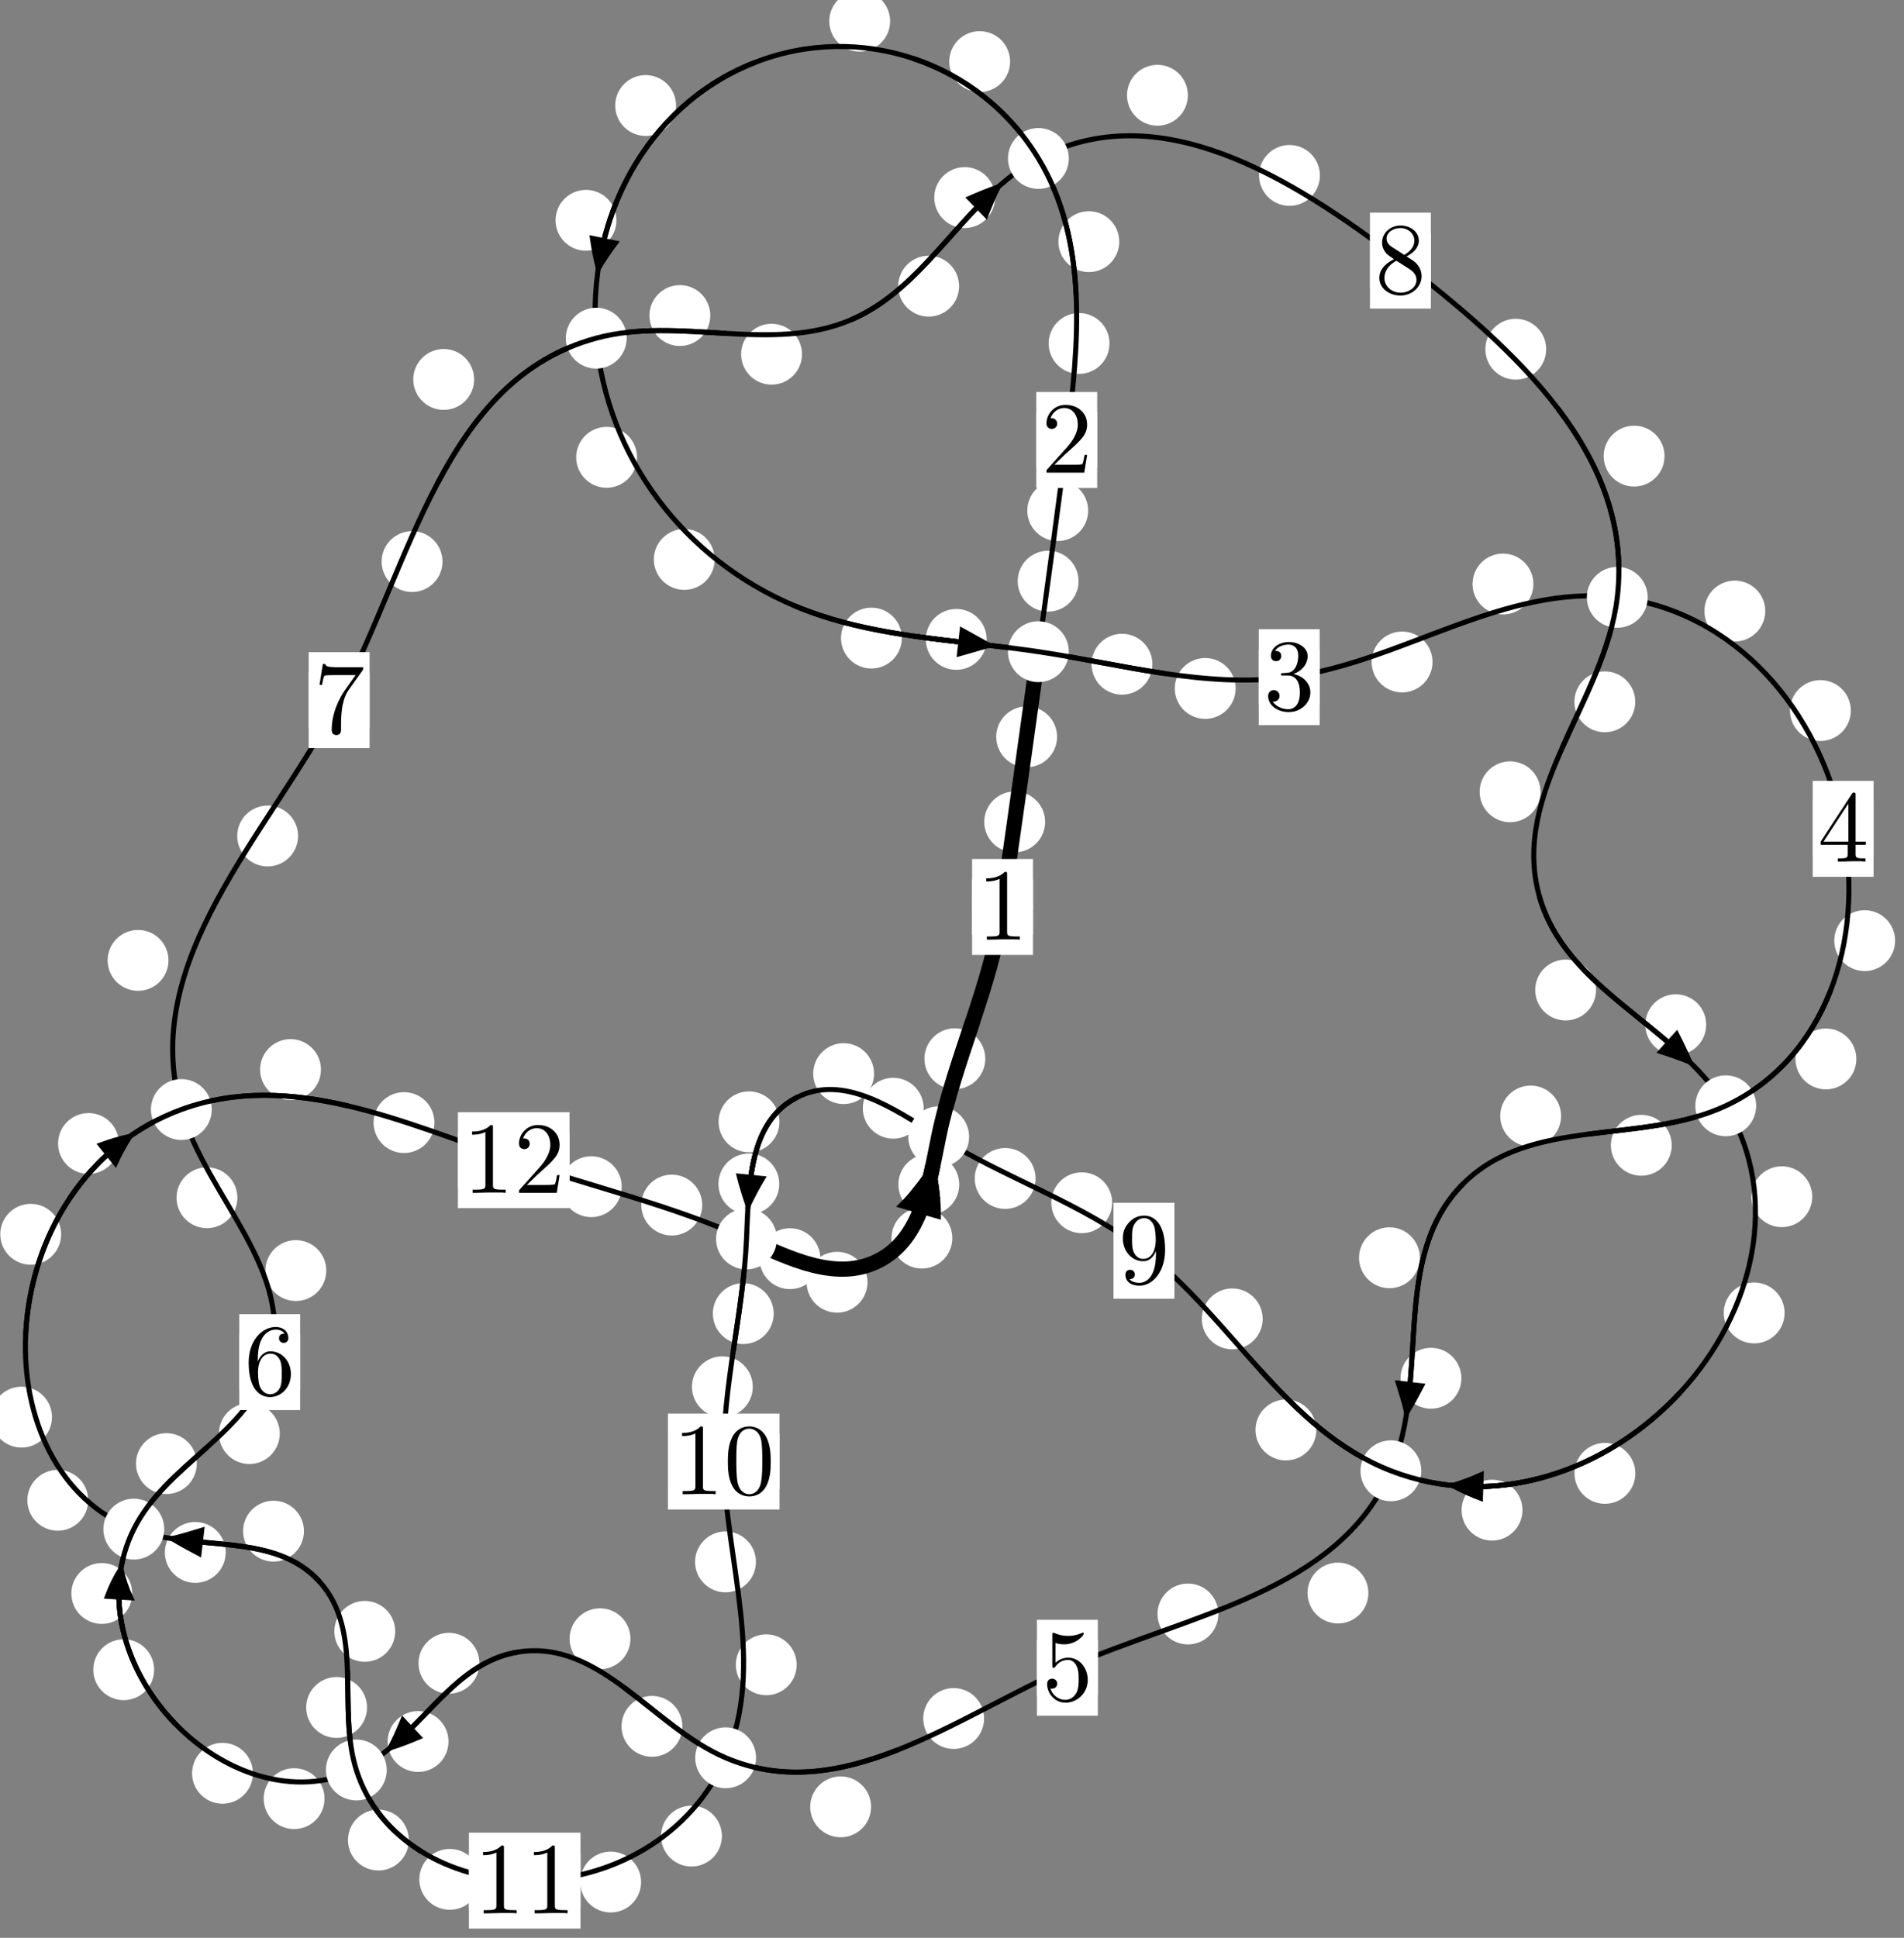 <?xml version="1.0"?>
<!-- Created by MetaPost 1.999 on 2021.07.06:0017 -->
<svg version="1.1" xmlns="http://www.w3.org/2000/svg" xmlns:xlink="http://www.w3.org/1999/xlink" width="187.028" height="190.303" viewBox="0 0 187.028 190.303">
<rect x="0" y="0" width="187.028" height="190.303" fill="#808080" stroke="none"/>
<!-- Original BoundingBox: -102.872528 -125.394089 84.155228 64.909180 -->
  <defs>
    <g transform="scale(0.01,0.01)" id="GLYPHcmr10_48">
      <path style="fill-rule: evenodd;" d="M460 -320C460 -400,455 -480,420 -554C374 -650,292 -666,250 -666C190 -666,117 -640,76 -547C44 -478,39 -400,39 -320C39 -245,43 -155,84 -79C127 2,200 22,249 22C303 22,379 1,423 -94C455 -163,460 -241,460 -320M249 -0C210 -0,151 -25,133 -121C122 -181,122 -273,122 -332C122 -396,122 -462,130 -516C149 -635,224 -644,249 -644C282 -644,348 -626,367 -527C377 -471,377 -395,377 -332C377 -257,377 -189,366 -125C351 -30,294 -0,249 -0"></path>
    </g>
    <g transform="scale(0.01,0.01)" id="GLYPHcmr10_49">
      <path style="fill-rule: evenodd;" d="M294 -640C294 -664,294 -666,271 -666C209 -602,121 -602,89 -602L89 -571C109 -571,168 -571,220 -597L220 -79C220 -43,217 -31,127 -31L95 -31L95 -0L257 -0L130 -3L217 -3L257 -3L297 -3L384 -3L419 -0L419 -31L387 -31C297 -31,294 -42,294 -79"></path>
    </g>
    <g transform="scale(0.01,0.01)" id="GLYPHcmr10_50">
      <path style="fill-rule: evenodd;" d="M127 -77L233 -180C389 -318,449 -372,449 -472C449 -586,359 -666,237 -666C124 -666,50 -574,50 -485C50 -429,100 -429,103 -429C120 -429,155 -441,155 -482C155 -508,137 -534,102 -534C94 -534,92 -534,89 -533C112 -598,166 -635,224 -635C315 -635,358 -554,358 -472C358 -392,308 -313,253 -251L61 -37C50 -26,50 -24,50 -0L421 -0L449 -174L424 -174C419 -144,412 -100,402 -85C395 -77,329 -77,307 -77"></path>
    </g>
    <g transform="scale(0.01,0.01)" id="GLYPHcmr10_51">
      <path style="fill-rule: evenodd;" d="M290 -352C372 -379,430 -449,430 -528C430 -610,342 -666,246 -666C145 -666,69 -606,69 -530C69 -497,91 -478,120 -478C151 -478,171 -500,171 -529C171 -579,124 -579,109 -579C140 -628,206 -641,242 -641C283 -641,338 -619,338 -529C338 -517,336 -459,310 -415C280 -367,246 -364,221 -363C213 -362,189 -360,182 -360C174 -359,167 -358,167 -348C167 -337,174 -337,191 -337L235 -337C317 -337,354 -269,354 -171C354 -35,285 -6,241 -6C198 -6,123 -23,88 -82C123 -77,154 -99,154 -137C154 -173,127 -193,98 -193C74 -193,42 -179,42 -135C42 -44,135 22,244 22C366 22,457 -69,457 -171C457 -253,394 -331,290 -352"></path>
    </g>
    <g transform="scale(0.01,0.01)" id="GLYPHcmr10_52">
      <path style="fill-rule: evenodd;" d="M294 -165L294 -78C294 -42,292 -31,218 -31L197 -31L197 -0L332 -0L238 -3L290 -3L332 -3L374 -3L427 -3L468 -0L468 -31L447 -31C373 -31,371 -42,371 -78L371 -165L471 -165L471 -196L371 -196L371 -651C371 -671,371 -677,355 -677C346 -677,343 -677,335 -665L28 -196L28 -165M300 -196L56 -196L300 -569"></path>
    </g>
    <g transform="scale(0.01,0.01)" id="GLYPHcmr10_53">
      <path style="fill-rule: evenodd;" d="M449 -201C449 -320,367 -420,259 -420C211 -420,168 -404,132 -369L132 -564C152 -558,185 -551,217 -551C340 -551,410 -642,410 -655C410 -661,407 -666,400 -666C399 -666,397 -666,392 -663C372 -654,323 -634,256 -634C216 -634,170 -641,123 -662C115 -665,113 -665,111 -665C101 -665,101 -657,101 -641L101 -345C101 -327,101 -319,115 -319C122 -319,124 -322,128 -328C139 -344,176 -398,257 -398C309 -398,334 -352,342 -334C358 -297,360 -258,360 -208C360 -173,360 -113,336 -71C312 -32,275 -6,229 -6C156 -6,99 -59,82 -118C85 -117,88 -116,99 -116C132 -116,149 -141,149 -165C149 -189,132 -214,99 -214C85 -214,50 -207,50 -161C50 -75,119 22,231 22C347 22,449 -74,449 -201"></path>
    </g>
    <g transform="scale(0.01,0.01)" id="GLYPHcmr10_54">
      <path style="fill-rule: evenodd;" d="M132 -328L132 -352C132 -605,256 -641,307 -641C331 -641,373 -635,395 -601C380 -601,340 -601,340 -556C340 -525,364 -510,386 -510C402 -510,432 -519,432 -558C432 -618,388 -666,305 -666C177 -666,42 -537,42 -316C42 -49,158 22,251 22C362 22,457 -72,457 -204C457 -331,368 -427,257 -427C189 -427,152 -376,132 -328M251 -6C188 -6,158 -66,152 -81C134 -128,134 -208,134 -226C134 -304,166 -404,256 -404C272 -404,318 -404,349 -342C367 -305,367 -254,367 -205C367 -157,367 -107,350 -71C320 -11,274 -6,251 -6"></path>
    </g>
    <g transform="scale(0.01,0.01)" id="GLYPHcmr10_55">
      <path style="fill-rule: evenodd;" d="M476 -609C485 -621,485 -623,485 -644L242 -644C120 -644,118 -657,114 -676L89 -676L56 -470L81 -470C84 -486,93 -549,106 -561C113 -567,191 -567,204 -567L411 -567C400 -551,321 -442,299 -409C209 -274,176 -135,176 -33C176 -23,176 22,222 22C268 22,268 -23,268 -33L268 -84C268 -139,271 -194,279 -248C283 -271,297 -357,341 -419"></path>
    </g>
    <g transform="scale(0.01,0.01)" id="GLYPHcmr10_56">
      <path style="fill-rule: evenodd;" d="M163 -457C117 -487,113 -521,113 -538C113 -599,178 -641,249 -641C322 -641,386 -589,386 -517C386 -460,347 -412,287 -377M309 -362C381 -399,430 -451,430 -517C430 -609,341 -666,250 -666C150 -666,69 -592,69 -499C69 -481,71 -436,113 -389C124 -377,161 -352,186 -335C128 -306,42 -250,42 -151C42 -45,144 22,249 22C362 22,457 -61,457 -168C457 -204,446 -249,408 -291C389 -312,373 -322,309 -362M209 -320L332 -242C360 -223,407 -193,407 -132C407 -58,332 -6,250 -6C164 -6,92 -68,92 -151C92 -209,124 -273,209 -320"></path>
    </g>
    <g transform="scale(0.01,0.01)" id="GLYPHcmr10_57">
      <path style="fill-rule: evenodd;" d="M367 -318L367 -286C367 -52,263 -6,205 -6C188 -6,134 -8,107 -42C151 -42,159 -71,159 -88C159 -119,135 -134,113 -134C97 -134,67 -125,67 -86C67 -19,121 22,206 22C335 22,457 -114,457 -329C457 -598,342 -666,253 -666C198 -666,149 -648,106 -603C65 -558,42 -516,42 -441C42 -316,130 -218,242 -218C303 -218,344 -260,367 -318M243 -241C227 -241,181 -241,150 -304C132 -341,132 -391,132 -440C132 -494,132 -541,153 -578C180 -628,218 -641,253 -641C299 -641,332 -607,349 -562C361 -530,365 -467,365 -421C365 -338,331 -241,243 -241"></path>
    </g>
  </defs>
  <path d="M102.661 80.714C102.661 79.921,102.346 79.161,101.785 78.601C101.225 78.04,100.464 77.725,99.672 77.725C98.879 77.725,98.119 78.04,97.558 78.601C96.998 79.161,96.683 79.921,96.683 80.714C96.683 81.507,96.998 82.267,97.558 82.827C98.119 83.388,98.879 83.703,99.672 83.703C100.464 83.703,101.225 83.388,101.785 82.827C102.346 82.267,102.661 81.507,102.661 80.714Z" style="fill: rgb(100%,100%,100%);stroke: none;"></path>
  <path d="M101.466 89.067C101.466 88.274,101.151 87.514,100.59 86.953C100.03 86.393,99.27 86.078,98.477 86.078C97.684 86.078,96.924 86.393,96.364 86.953C95.803 87.514,95.488 88.274,95.488 89.067C95.488 89.859,95.803 90.619,96.364 91.18C96.924 91.74,97.684 92.055,98.477 92.055C99.27 92.055,100.03 91.74,100.59 91.18C101.151 90.619,101.466 89.859,101.466 89.067Z" style="fill: rgb(100%,100%,100%);stroke: none;"></path>
  <path d="M105.945 57.073C105.945 56.28,105.63 55.52,105.07 54.959C104.509 54.399,103.749 54.084,102.956 54.084C102.164 54.084,101.403 54.399,100.843 54.959C100.282 55.52,99.968 56.28,99.968 57.073C99.968 57.865,100.282 58.626,100.843 59.186C101.403 59.747,102.164 60.062,102.956 60.062C103.749 60.062,104.509 59.747,105.07 59.186C105.63 58.626,105.945 57.865,105.945 57.073Z" style="fill: rgb(100%,100%,100%);stroke: none;"></path>
  <path d="M103.835 72.358C103.835 71.566,103.52 70.806,102.959 70.245C102.399 69.685,101.639 69.37,100.846 69.37C100.053 69.37,99.293 69.685,98.733 70.245C98.172 70.806,97.857 71.566,97.857 72.358C97.857 73.151,98.172 73.911,98.733 74.472C99.293 75.032,100.053 75.347,100.846 75.347C101.639 75.347,102.399 75.032,102.959 74.472C103.52 73.911,103.835 73.151,103.835 72.358Z" style="fill: rgb(100%,100%,100%);stroke: none;"></path>
  <path d="M108.986 33.73C108.986 32.937,108.671 32.177,108.11 31.617C107.55 31.056,106.79 30.741,105.997 30.741C105.204 30.741,104.444 31.056,103.884 31.617C103.323 32.177,103.008 32.937,103.008 33.73C103.008 34.523,103.323 35.283,103.884 35.843C104.444 36.404,105.204 36.719,105.997 36.719C106.79 36.719,107.55 36.404,108.11 35.843C108.671 35.283,108.986 34.523,108.986 33.73Z" style="fill: rgb(100%,100%,100%);stroke: none;"></path>
  <path d="M106.887 50.144C106.887 49.351,106.572 48.591,106.012 48.03C105.451 47.47,104.691 47.155,103.898 47.155C103.106 47.155,102.346 47.47,101.785 48.03C101.225 48.591,100.91 49.351,100.91 50.144C100.91 50.936,101.225 51.696,101.785 52.257C102.346 52.817,103.106 53.132,103.898 53.132C104.691 53.132,105.451 52.817,106.012 52.257C106.572 51.696,106.887 50.936,106.887 50.144Z" style="fill: rgb(100%,100%,100%);stroke: none;"></path>
  <path d="M99.221 6.048C99.221 5.256,98.906 4.495,98.346 3.935C97.785 3.374,97.025 3.06,96.233 3.06C95.44 3.06,94.68 3.374,94.119 3.935C93.559 4.495,93.244 5.256,93.244 6.048C93.244 6.841,93.559 7.601,94.119 8.162C94.68 8.722,95.44 9.037,96.233 9.037C97.025 9.037,97.785 8.722,98.346 8.162C98.906 7.601,99.221 6.841,99.221 6.048Z" style="fill: rgb(100%,100%,100%);stroke: none;"></path>
  <path d="M109.944 23.734C109.944 22.941,109.629 22.181,109.068 21.621C108.508 21.06,107.748 20.745,106.955 20.745C106.162 20.745,105.402 21.06,104.842 21.621C104.281 22.181,103.966 22.941,103.966 23.734C103.966 24.527,104.281 25.287,104.842 25.847C105.402 26.408,106.162 26.723,106.955 26.723C107.748 26.723,108.508 26.408,109.068 25.847C109.629 25.287,109.944 24.527,109.944 23.734Z" style="fill: rgb(100%,100%,100%);stroke: none;"></path>
  <path d="M66.408 10.362C66.408 9.569,66.093 8.809,65.533 8.248C64.972 7.688,64.212 7.373,63.419 7.373C62.627 7.373,61.867 7.688,61.306 8.248C60.746 8.809,60.431 9.569,60.431 10.362C60.431 11.154,60.746 11.915,61.306 12.475C61.867 13.035,62.627 13.35,63.419 13.35C64.212 13.35,64.972 13.035,65.533 12.475C66.093 11.915,66.408 11.154,66.408 10.362Z" style="fill: rgb(100%,100%,100%);stroke: none;"></path>
  <path d="M87.436 2.08C87.436 1.287,87.122 0.527,86.561 -0.034C86.001 -0.594,85.24 -0.909,84.448 -0.909C83.655 -0.909,82.895 -0.594,82.334 -0.034C81.774 0.527,81.459 1.287,81.459 2.08C81.459 2.872,81.774 3.632,82.334 4.193C82.895 4.753,83.655 5.068,84.448 5.068C85.24 5.068,86.001 4.753,86.561 4.193C87.122 3.632,87.436 2.872,87.436 2.08Z" style="fill: rgb(100%,100%,100%);stroke: none;"></path>
  <path d="M62.575 44.91C62.575 44.117,62.26 43.357,61.7 42.797C61.139 42.236,60.379 41.921,59.587 41.921C58.794 41.921,58.034 42.236,57.473 42.797C56.913 43.357,56.598 44.117,56.598 44.91C56.598 45.703,56.913 46.463,57.473 47.023C58.034 47.584,58.794 47.899,59.587 47.899C60.379 47.899,61.139 47.584,61.7 47.023C62.26 46.463,62.575 45.703,62.575 44.91Z" style="fill: rgb(100%,100%,100%);stroke: none;"></path>
  <path d="M60.551 21.635C60.551 20.843,60.236 20.082,59.675 19.522C59.115 18.962,58.355 18.647,57.562 18.647C56.769 18.647,56.009 18.962,55.449 19.522C54.888 20.082,54.573 20.843,54.573 21.635C54.573 22.428,54.888 23.188,55.449 23.749C56.009 24.309,56.769 24.624,57.562 24.624C58.355 24.624,59.115 24.309,59.675 23.749C60.236 23.188,60.551 22.428,60.551 21.635Z" style="fill: rgb(100%,100%,100%);stroke: none;"></path>
  <path d="M88.589 62.662C88.589 61.869,88.274 61.109,87.713 60.549C87.153 59.988,86.393 59.673,85.6 59.673C84.807 59.673,84.047 59.988,83.487 60.549C82.926 61.109,82.611 61.869,82.611 62.662C82.611 63.455,82.926 64.215,83.487 64.775C84.047 65.336,84.807 65.651,85.6 65.651C86.393 65.651,87.153 65.336,87.713 64.775C88.274 64.215,88.589 63.455,88.589 62.662Z" style="fill: rgb(100%,100%,100%);stroke: none;"></path>
  <path d="M70.204 54.939C70.204 54.147,69.889 53.387,69.329 52.826C68.768 52.266,68.008 51.951,67.216 51.951C66.423 51.951,65.663 52.266,65.102 52.826C64.542 53.387,64.227 54.147,64.227 54.939C64.227 55.732,64.542 56.492,65.102 57.053C65.663 57.613,66.423 57.928,67.216 57.928C68.008 57.928,68.768 57.613,69.329 57.053C69.889 56.492,70.204 55.732,70.204 54.939Z" style="fill: rgb(100%,100%,100%);stroke: none;"></path>
  <path d="M113.199 65.23C113.199 64.437,112.884 63.677,112.324 63.117C111.763 62.556,111.003 62.241,110.211 62.241C109.418 62.241,108.658 62.556,108.097 63.117C107.537 63.677,107.222 64.437,107.222 65.23C107.222 66.023,107.537 66.783,108.097 67.343C108.658 67.904,109.418 68.219,110.211 68.219C111.003 68.219,111.763 67.904,112.324 67.343C112.884 66.783,113.199 66.023,113.199 65.23Z" style="fill: rgb(100%,100%,100%);stroke: none;"></path>
  <path d="M96.922 62.792C96.922 61.999,96.607 61.239,96.047 60.678C95.486 60.118,94.726 59.803,93.934 59.803C93.141 59.803,92.381 60.118,91.82 60.678C91.26 61.239,90.945 61.999,90.945 62.792C90.945 63.584,91.26 64.344,91.82 64.905C92.381 65.465,93.141 65.78,93.934 65.78C94.726 65.78,95.486 65.465,96.047 64.905C96.607 64.344,96.922 63.584,96.922 62.792Z" style="fill: rgb(100%,100%,100%);stroke: none;"></path>
  <path d="M140.714 65.01C140.714 64.217,140.399 63.457,139.838 62.896C139.278 62.336,138.518 62.021,137.725 62.021C136.932 62.021,136.172 62.336,135.612 62.896C135.051 63.457,134.736 64.217,134.736 65.01C134.736 65.802,135.051 66.562,135.612 67.123C136.172 67.683,136.932 67.998,137.725 67.998C138.518 67.998,139.278 67.683,139.838 67.123C140.399 66.562,140.714 65.802,140.714 65.01Z" style="fill: rgb(100%,100%,100%);stroke: none;"></path>
  <path d="M121.375 67.608C121.375 66.815,121.06 66.055,120.499 65.494C119.939 64.934,119.179 64.619,118.386 64.619C117.593 64.619,116.833 64.934,116.273 65.494C115.712 66.055,115.397 66.815,115.397 67.608C115.397 68.4,115.712 69.161,116.273 69.721C116.833 70.282,117.593 70.597,118.386 70.597C119.179 70.597,119.939 70.282,120.499 69.721C121.06 69.161,121.375 68.4,121.375 67.608Z" style="fill: rgb(100%,100%,100%);stroke: none;"></path>
  <path d="M173.401 60.007C173.401 59.214,173.086 58.454,172.525 57.894C171.965 57.333,171.205 57.018,170.412 57.018C169.619 57.018,168.859 57.333,168.299 57.894C167.738 58.454,167.423 59.214,167.423 60.007C167.423 60.8,167.738 61.56,168.299 62.12C168.859 62.681,169.619 62.996,170.412 62.996C171.205 62.996,171.965 62.681,172.525 62.12C173.086 61.56,173.401 60.8,173.401 60.007Z" style="fill: rgb(100%,100%,100%);stroke: none;"></path>
  <path d="M150.623 57.353C150.623 56.56,150.309 55.8,149.748 55.239C149.188 54.679,148.427 54.364,147.635 54.364C146.842 54.364,146.082 54.679,145.521 55.239C144.961 55.8,144.646 56.56,144.646 57.353C144.646 58.145,144.961 58.905,145.521 59.466C146.082 60.026,146.842 60.341,147.635 60.341C148.427 60.341,149.188 60.026,149.748 59.466C150.309 58.905,150.623 58.145,150.623 57.353Z" style="fill: rgb(100%,100%,100%);stroke: none;"></path>
  <path d="M186.155 92.375C186.155 91.582,185.84 90.822,185.28 90.261C184.719 89.701,183.959 89.386,183.166 89.386C182.374 89.386,181.614 89.701,181.053 90.261C180.493 90.822,180.178 91.582,180.178 92.375C180.178 93.167,180.493 93.928,181.053 94.488C181.614 95.048,182.374 95.363,183.166 95.363C183.959 95.363,184.719 95.048,185.28 94.488C185.84 93.928,186.155 93.167,186.155 92.375Z" style="fill: rgb(100%,100%,100%);stroke: none;"></path>
  <path d="M181.806 69.78C181.806 68.988,181.491 68.227,180.93 67.667C180.37 67.106,179.609 66.791,178.817 66.791C178.024 66.791,177.264 67.106,176.703 67.667C176.143 68.227,175.828 68.988,175.828 69.78C175.828 70.573,176.143 71.333,176.703 71.894C177.264 72.454,178.024 72.769,178.817 72.769C179.609 72.769,180.37 72.454,180.93 71.894C181.491 71.333,181.806 70.573,181.806 69.78Z" style="fill: rgb(100%,100%,100%);stroke: none;"></path>
  <path d="M164.213 112.472C164.213 111.679,163.898 110.919,163.338 110.358C162.778 109.798,162.017 109.483,161.225 109.483C160.432 109.483,159.672 109.798,159.111 110.358C158.551 110.919,158.236 111.679,158.236 112.472C158.236 113.264,158.551 114.024,159.111 114.585C159.672 115.145,160.432 115.46,161.225 115.46C162.017 115.46,162.778 115.145,163.338 114.585C163.898 114.024,164.213 113.264,164.213 112.472Z" style="fill: rgb(100%,100%,100%);stroke: none;"></path>
  <path d="M182.347 103.993C182.347 103.2,182.032 102.44,181.471 101.879C180.911 101.319,180.151 101.004,179.358 101.004C178.565 101.004,177.805 101.319,177.245 101.879C176.684 102.44,176.369 103.2,176.369 103.993C176.369 104.785,176.684 105.545,177.245 106.106C177.805 106.666,178.565 106.981,179.358 106.981C180.151 106.981,180.911 106.666,181.471 106.106C182.032 105.545,182.347 104.785,182.347 103.993Z" style="fill: rgb(100%,100%,100%);stroke: none;"></path>
  <path d="M139.473 123.517C139.473 122.724,139.158 121.964,138.597 121.404C138.037 120.843,137.277 120.528,136.484 120.528C135.691 120.528,134.931 120.843,134.371 121.404C133.81 121.964,133.495 122.724,133.495 123.517C133.495 124.31,133.81 125.07,134.371 125.63C134.931 126.191,135.691 126.506,136.484 126.506C137.277 126.506,138.037 126.191,138.597 125.63C139.158 125.07,139.473 124.31,139.473 123.517Z" style="fill: rgb(100%,100%,100%);stroke: none;"></path>
  <path d="M153.344 109.596C153.344 108.803,153.029 108.043,152.469 107.483C151.908 106.922,151.148 106.607,150.355 106.607C149.563 106.607,148.802 106.922,148.242 107.483C147.682 108.043,147.367 108.803,147.367 109.596C147.367 110.389,147.682 111.149,148.242 111.709C148.802 112.27,149.563 112.585,150.355 112.585C151.148 112.585,151.908 112.27,152.469 111.709C153.029 111.149,153.344 110.389,153.344 109.596Z" style="fill: rgb(100%,100%,100%);stroke: none;"></path>
  <path d="M134.414 156.444C134.414 155.651,134.099 154.891,133.539 154.33C132.978 153.77,132.218 153.455,131.426 153.455C130.633 153.455,129.873 153.77,129.312 154.33C128.752 154.891,128.437 155.651,128.437 156.444C128.437 157.236,128.752 157.997,129.312 158.557C129.873 159.117,130.633 159.432,131.426 159.432C132.218 159.432,132.978 159.117,133.539 158.557C134.099 157.997,134.414 157.236,134.414 156.444Z" style="fill: rgb(100%,100%,100%);stroke: none;"></path>
  <path d="M143.551 135.351C143.551 134.558,143.236 133.798,142.676 133.237C142.115 132.677,141.355 132.362,140.562 132.362C139.77 132.362,139.01 132.677,138.449 133.237C137.889 133.798,137.574 134.558,137.574 135.351C137.574 136.143,137.889 136.903,138.449 137.464C139.01 138.024,139.77 138.339,140.562 138.339C141.355 138.339,142.115 138.024,142.676 137.464C143.236 136.903,143.551 136.143,143.551 135.351Z" style="fill: rgb(100%,100%,100%);stroke: none;"></path>
  <path d="M96.665 168.764C96.665 167.972,96.35 167.212,95.79 166.651C95.23 166.091,94.469 165.776,93.677 165.776C92.884 165.776,92.124 166.091,91.563 166.651C91.003 167.212,90.688 167.972,90.688 168.764C90.688 169.557,91.003 170.317,91.563 170.878C92.124 171.438,92.884 171.753,93.677 171.753C94.469 171.753,95.23 171.438,95.79 170.878C96.35 170.317,96.665 169.557,96.665 168.764Z" style="fill: rgb(100%,100%,100%);stroke: none;"></path>
  <path d="M119.679 158.5C119.679 157.708,119.364 156.948,118.803 156.387C118.243 155.827,117.483 155.512,116.69 155.512C115.897 155.512,115.137 155.827,114.577 156.387C114.016 156.948,113.701 157.708,113.701 158.5C113.701 159.293,114.016 160.053,114.577 160.614C115.137 161.174,115.897 161.489,116.69 161.489C117.483 161.489,118.243 161.174,118.803 160.614C119.364 160.053,119.679 159.293,119.679 158.5Z" style="fill: rgb(100%,100%,100%);stroke: none;"></path>
  <path d="M67.031 169.536C67.031 168.743,66.716 167.983,66.155 167.422C65.595 166.862,64.835 166.547,64.042 166.547C63.249 166.547,62.489 166.862,61.929 167.422C61.368 167.983,61.053 168.743,61.053 169.536C61.053 170.328,61.368 171.089,61.929 171.649C62.489 172.21,63.249 172.524,64.042 172.524C64.835 172.524,65.595 172.21,66.155 171.649C66.716 171.089,67.031 170.328,67.031 169.536Z" style="fill: rgb(100%,100%,100%);stroke: none;"></path>
  <path d="M85.564 177.439C85.564 176.647,85.249 175.887,84.689 175.326C84.128 174.766,83.368 174.451,82.576 174.451C81.783 174.451,81.023 174.766,80.462 175.326C79.902 175.887,79.587 176.647,79.587 177.439C79.587 178.232,79.902 178.992,80.462 179.553C81.023 180.113,81.783 180.428,82.576 180.428C83.368 180.428,84.128 180.113,84.689 179.553C85.249 178.992,85.564 178.232,85.564 177.439Z" style="fill: rgb(100%,100%,100%);stroke: none;"></path>
  <path d="M47.09 163.339C47.09 162.546,46.775 161.786,46.214 161.225C45.654 160.665,44.894 160.35,44.101 160.35C43.308 160.35,42.548 160.665,41.988 161.225C41.427 161.786,41.112 162.546,41.112 163.339C41.112 164.131,41.427 164.892,41.988 165.452C42.548 166.013,43.308 166.328,44.101 166.328C44.894 166.328,45.654 166.013,46.214 165.452C46.775 164.892,47.09 164.131,47.09 163.339Z" style="fill: rgb(100%,100%,100%);stroke: none;"></path>
  <path d="M61.929 160.931C61.929 160.138,61.614 159.378,61.054 158.818C60.493 158.257,59.733 157.942,58.94 157.942C58.148 157.942,57.387 158.257,56.827 158.818C56.266 159.378,55.951 160.138,55.951 160.931C55.951 161.724,56.266 162.484,56.827 163.044C57.387 163.605,58.148 163.92,58.94 163.92C59.733 163.92,60.493 163.605,61.054 163.044C61.614 162.484,61.929 161.724,61.929 160.931Z" style="fill: rgb(100%,100%,100%);stroke: none;"></path>
  <path d="M31.879 176.635C31.879 175.842,31.565 175.082,31.004 174.521C30.444 173.961,29.683 173.646,28.891 173.646C28.098 173.646,27.338 173.961,26.777 174.521C26.217 175.082,25.902 175.842,25.902 176.635C25.902 177.427,26.217 178.187,26.777 178.748C27.338 179.308,28.098 179.623,28.891 179.623C29.683 179.623,30.444 179.308,31.004 178.748C31.565 178.187,31.879 177.427,31.879 176.635Z" style="fill: rgb(100%,100%,100%);stroke: none;"></path>
  <path d="M44.056 171.025C44.056 170.233,43.741 169.473,43.18 168.912C42.62 168.352,41.86 168.037,41.067 168.037C40.274 168.037,39.514 168.352,38.954 168.912C38.393 169.473,38.078 170.233,38.078 171.025C38.078 171.818,38.393 172.578,38.954 173.139C39.514 173.699,40.274 174.014,41.067 174.014C41.86 174.014,42.62 173.699,43.18 173.139C43.741 172.578,44.056 171.818,44.056 171.025Z" style="fill: rgb(100%,100%,100%);stroke: none;"></path>
  <path d="M15.14 163.973C15.14 163.18,14.825 162.42,14.265 161.86C13.704 161.299,12.944 160.984,12.151 160.984C11.359 160.984,10.598 161.299,10.038 161.86C9.477 162.42,9.163 163.18,9.163 163.973C9.163 164.766,9.477 165.526,10.038 166.086C10.598 166.647,11.359 166.962,12.151 166.962C12.944 166.962,13.704 166.647,14.265 166.086C14.825 165.526,15.14 164.766,15.14 163.973Z" style="fill: rgb(100%,100%,100%);stroke: none;"></path>
  <path d="M24.845 174.145C24.845 173.352,24.53 172.592,23.969 172.031C23.409 171.471,22.649 171.156,21.856 171.156C21.063 171.156,20.303 171.471,19.743 172.031C19.182 172.592,18.867 173.352,18.867 174.145C18.867 174.937,19.182 175.697,19.743 176.258C20.303 176.818,21.063 177.133,21.856 177.133C22.649 177.133,23.409 176.818,23.969 176.258C24.53 175.697,24.845 174.937,24.845 174.145Z" style="fill: rgb(100%,100%,100%);stroke: none;"></path>
  <path d="M19.335 143.732C19.335 142.94,19.02 142.179,18.46 141.619C17.899 141.058,17.139 140.743,16.346 140.743C15.553 140.743,14.793 141.058,14.233 141.619C13.672 142.179,13.357 142.94,13.357 143.732C13.357 144.525,13.672 145.285,14.233 145.846C14.793 146.406,15.553 146.721,16.346 146.721C17.139 146.721,17.899 146.406,18.46 145.846C19.02 145.285,19.335 144.525,19.335 143.732Z" style="fill: rgb(100%,100%,100%);stroke: none;"></path>
  <path d="M12.987 156.485C12.987 155.693,12.672 154.932,12.112 154.372C11.551 153.811,10.791 153.497,9.999 153.497C9.206 153.497,8.446 153.811,7.885 154.372C7.325 154.932,7.01 155.693,7.01 156.485C7.01 157.278,7.325 158.038,7.885 158.599C8.446 159.159,9.206 159.474,9.999 159.474C10.791 159.474,11.551 159.159,12.112 158.599C12.672 158.038,12.987 157.278,12.987 156.485Z" style="fill: rgb(100%,100%,100%);stroke: none;"></path>
  <path d="M32.05 124.775C32.05 123.982,31.735 123.222,31.175 122.662C30.614 122.101,29.854 121.786,29.061 121.786C28.269 121.786,27.509 122.101,26.948 122.662C26.388 123.222,26.073 123.982,26.073 124.775C26.073 125.568,26.388 126.328,26.948 126.888C27.509 127.449,28.269 127.764,29.061 127.764C29.854 127.764,30.614 127.449,31.175 126.888C31.735 126.328,32.05 125.568,32.05 124.775Z" style="fill: rgb(100%,100%,100%);stroke: none;"></path>
  <path d="M27.483 140.781C27.483 139.989,27.168 139.228,26.608 138.668C26.047 138.108,25.287 137.793,24.495 137.793C23.702 137.793,22.942 138.108,22.381 138.668C21.821 139.228,21.506 139.989,21.506 140.781C21.506 141.574,21.821 142.334,22.381 142.895C22.942 143.455,23.702 143.77,24.495 143.77C25.287 143.77,26.047 143.455,26.608 142.895C27.168 142.334,27.483 141.574,27.483 140.781Z" style="fill: rgb(100%,100%,100%);stroke: none;"></path>
  <path d="M16.549 94.314C16.549 93.521,16.234 92.761,15.674 92.2C15.113 91.64,14.353 91.325,13.561 91.325C12.768 91.325,12.008 91.64,11.447 92.2C10.887 92.761,10.572 93.521,10.572 94.314C10.572 95.106,10.887 95.866,11.447 96.427C12.008 96.987,12.768 97.302,13.561 97.302C14.353 97.302,15.113 96.987,15.674 96.427C16.234 95.866,16.549 95.106,16.549 94.314Z" style="fill: rgb(100%,100%,100%);stroke: none;"></path>
  <path d="M23.318 117.623C23.318 116.831,23.003 116.07,22.443 115.51C21.882 114.949,21.122 114.635,20.329 114.635C19.537 114.635,18.776 114.949,18.216 115.51C17.655 116.07,17.341 116.831,17.341 117.623C17.341 118.416,17.655 119.176,18.216 119.737C18.776 120.297,19.537 120.612,20.329 120.612C21.122 120.612,21.882 120.297,22.443 119.737C23.003 119.176,23.318 118.416,23.318 117.623Z" style="fill: rgb(100%,100%,100%);stroke: none;"></path>
  <path d="M43.466 55.149C43.466 54.356,43.151 53.596,42.59 53.036C42.03 52.475,41.27 52.16,40.477 52.16C39.684 52.16,38.924 52.475,38.364 53.036C37.803 53.596,37.488 54.356,37.488 55.149C37.488 55.942,37.803 56.702,38.364 57.262C38.924 57.823,39.684 58.138,40.477 58.138C41.27 58.138,42.03 57.823,42.59 57.262C43.151 56.702,43.466 55.942,43.466 55.149Z" style="fill: rgb(100%,100%,100%);stroke: none;"></path>
  <path d="M29.28 82.098C29.28 81.305,28.965 80.545,28.404 79.985C27.844 79.424,27.084 79.109,26.291 79.109C25.498 79.109,24.738 79.424,24.178 79.985C23.617 80.545,23.302 81.305,23.302 82.098C23.302 82.891,23.617 83.651,24.178 84.211C24.738 84.772,25.498 85.087,26.291 85.087C27.084 85.087,27.844 84.772,28.404 84.211C28.965 83.651,29.28 82.891,29.28 82.098Z" style="fill: rgb(100%,100%,100%);stroke: none;"></path>
  <path d="M69.772 30.987C69.772 30.195,69.458 29.435,68.897 28.874C68.337 28.314,67.576 27.999,66.784 27.999C65.991 27.999,65.231 28.314,64.67 28.874C64.11 29.435,63.795 30.195,63.795 30.987C63.795 31.78,64.11 32.54,64.67 33.101C65.231 33.661,65.991 33.976,66.784 33.976C67.576 33.976,68.337 33.661,68.897 33.101C69.458 32.54,69.772 31.78,69.772 30.987Z" style="fill: rgb(100%,100%,100%);stroke: none;"></path>
  <path d="M46.573 37.264C46.573 36.471,46.258 35.711,45.697 35.151C45.137 34.59,44.376 34.275,43.584 34.275C42.791 34.275,42.031 34.59,41.47 35.151C40.91 35.711,40.595 36.471,40.595 37.264C40.595 38.057,40.91 38.817,41.47 39.377C42.031 39.938,42.791 40.253,43.584 40.253C44.376 40.253,45.137 39.938,45.697 39.377C46.258 38.817,46.573 38.057,46.573 37.264Z" style="fill: rgb(100%,100%,100%);stroke: none;"></path>
  <path d="M94.21 28.103C94.21 27.311,93.896 26.55,93.335 25.99C92.775 25.429,92.014 25.114,91.222 25.114C90.429 25.114,89.669 25.429,89.108 25.99C88.548 26.55,88.233 27.311,88.233 28.103C88.233 28.896,88.548 29.656,89.108 30.217C89.669 30.777,90.429 31.092,91.222 31.092C92.014 31.092,92.775 30.777,93.335 30.217C93.896 29.656,94.21 28.896,94.21 28.103Z" style="fill: rgb(100%,100%,100%);stroke: none;"></path>
  <path d="M78.779 34.785C78.779 33.993,78.464 33.233,77.903 32.672C77.343 32.112,76.582 31.797,75.79 31.797C74.997 31.797,74.237 32.112,73.676 32.672C73.116 33.233,72.801 33.993,72.801 34.785C72.801 35.578,73.116 36.338,73.676 36.899C74.237 37.459,74.997 37.774,75.79 37.774C76.582 37.774,77.343 37.459,77.903 36.899C78.464 36.338,78.779 35.578,78.779 34.785Z" style="fill: rgb(100%,100%,100%);stroke: none;"></path>
  <path d="M116.683 9.357C116.683 8.564,116.368 7.804,115.807 7.243C115.247 6.683,114.487 6.368,113.694 6.368C112.901 6.368,112.141 6.683,111.581 7.243C111.02 7.804,110.705 8.564,110.705 9.357C110.705 10.149,111.02 10.91,111.581 11.47C112.141 12.03,112.901 12.345,113.694 12.345C114.487 12.345,115.247 12.03,115.807 11.47C116.368 10.91,116.683 10.149,116.683 9.357Z" style="fill: rgb(100%,100%,100%);stroke: none;"></path>
  <path d="M97.748 19.403C97.748 18.61,97.433 17.85,96.873 17.29C96.312 16.729,95.552 16.414,94.759 16.414C93.967 16.414,93.206 16.729,92.646 17.29C92.086 17.85,91.771 18.61,91.771 19.403C91.771 20.196,92.086 20.956,92.646 21.516C93.206 22.077,93.967 22.392,94.759 22.392C95.552 22.392,96.312 22.077,96.873 21.516C97.433 20.956,97.748 20.196,97.748 19.403Z" style="fill: rgb(100%,100%,100%);stroke: none;"></path>
  <path d="M151.881 34.294C151.881 33.502,151.566 32.741,151.006 32.181C150.445 31.62,149.685 31.306,148.892 31.306C148.1 31.306,147.339 31.62,146.779 32.181C146.218 32.741,145.903 33.502,145.903 34.294C145.903 35.087,146.218 35.847,146.779 36.408C147.339 36.968,148.1 37.283,148.892 37.283C149.685 37.283,150.445 36.968,151.006 36.408C151.566 35.847,151.881 35.087,151.881 34.294Z" style="fill: rgb(100%,100%,100%);stroke: none;"></path>
  <path d="M129.653 17.229C129.653 16.436,129.338 15.676,128.778 15.115C128.217 14.555,127.457 14.24,126.664 14.24C125.872 14.24,125.112 14.555,124.551 15.115C123.991 15.676,123.676 16.436,123.676 17.229C123.676 18.021,123.991 18.781,124.551 19.342C125.112 19.902,125.872 20.217,126.664 20.217C127.457 20.217,128.217 19.902,128.778 19.342C129.338 18.781,129.653 18.021,129.653 17.229Z" style="fill: rgb(100%,100%,100%);stroke: none;"></path>
  <path d="M160.628 68.923C160.628 68.13,160.313 67.37,159.753 66.81C159.192 66.249,158.432 65.934,157.639 65.934C156.847 65.934,156.087 66.249,155.526 66.81C154.966 67.37,154.651 68.13,154.651 68.923C154.651 69.716,154.966 70.476,155.526 71.036C156.087 71.597,156.847 71.912,157.639 71.912C158.432 71.912,159.192 71.597,159.753 71.036C160.313 70.476,160.628 69.716,160.628 68.923Z" style="fill: rgb(100%,100%,100%);stroke: none;"></path>
  <path d="M163.505 44.792C163.505 44,163.19 43.239,162.629 42.679C162.069 42.118,161.309 41.804,160.516 41.804C159.723 41.804,158.963 42.118,158.403 42.679C157.842 43.239,157.527 44,157.527 44.792C157.527 45.585,157.842 46.345,158.403 46.906C158.963 47.466,159.723 47.781,160.516 47.781C161.309 47.781,162.069 47.466,162.629 46.906C163.19 46.345,163.505 45.585,163.505 44.792Z" style="fill: rgb(100%,100%,100%);stroke: none;"></path>
  <path d="M156.778 97.224C156.778 96.432,156.463 95.671,155.903 95.111C155.342 94.55,154.582 94.236,153.789 94.236C152.997 94.236,152.237 94.55,151.676 95.111C151.116 95.671,150.801 96.432,150.801 97.224C150.801 98.017,151.116 98.777,151.676 99.338C152.237 99.898,152.997 100.213,153.789 100.213C154.582 100.213,155.342 99.898,155.903 99.338C156.463 98.777,156.778 98.017,156.778 97.224Z" style="fill: rgb(100%,100%,100%);stroke: none;"></path>
  <path d="M151.323 77.758C151.323 76.965,151.008 76.205,150.447 75.644C149.887 75.084,149.127 74.769,148.334 74.769C147.541 74.769,146.781 75.084,146.221 75.644C145.66 76.205,145.345 76.965,145.345 77.758C145.345 78.55,145.66 79.311,146.221 79.871C146.781 80.432,147.541 80.746,148.334 80.746C149.127 80.746,149.887 80.432,150.447 79.871C151.008 79.311,151.323 78.55,151.323 77.758Z" style="fill: rgb(100%,100%,100%);stroke: none;"></path>
  <path d="M178.014 117.522C178.014 116.73,177.699 115.97,177.139 115.409C176.579 114.849,175.818 114.534,175.026 114.534C174.233 114.534,173.473 114.849,172.912 115.409C172.352 115.97,172.037 116.73,172.037 117.522C172.037 118.315,172.352 119.075,172.912 119.636C173.473 120.196,174.233 120.511,175.026 120.511C175.818 120.511,176.579 120.196,177.139 119.636C177.699 119.075,178.014 118.315,178.014 117.522Z" style="fill: rgb(100%,100%,100%);stroke: none;"></path>
  <path d="M167.596 100.632C167.596 99.84,167.281 99.08,166.721 98.519C166.16 97.959,165.4 97.644,164.608 97.644C163.815 97.644,163.055 97.959,162.494 98.519C161.934 99.08,161.619 99.84,161.619 100.632C161.619 101.425,161.934 102.185,162.494 102.746C163.055 103.306,163.815 103.621,164.608 103.621C165.4 103.621,166.16 103.306,166.721 102.746C167.281 102.185,167.596 101.425,167.596 100.632Z" style="fill: rgb(100%,100%,100%);stroke: none;"></path>
  <path d="M160.638 144.69C160.638 143.897,160.323 143.137,159.762 142.577C159.202 142.016,158.442 141.701,157.649 141.701C156.856 141.701,156.096 142.016,155.536 142.577C154.975 143.137,154.66 143.897,154.66 144.69C154.66 145.483,154.975 146.243,155.536 146.803C156.096 147.364,156.856 147.679,157.649 147.679C158.442 147.679,159.202 147.364,159.762 146.803C160.323 146.243,160.638 145.483,160.638 144.69Z" style="fill: rgb(100%,100%,100%);stroke: none;"></path>
  <path d="M175.299 128.938C175.299 128.145,174.984 127.385,174.424 126.825C173.863 126.264,173.103 125.949,172.31 125.949C171.518 125.949,170.758 126.264,170.197 126.825C169.637 127.385,169.322 128.145,169.322 128.938C169.322 129.731,169.637 130.491,170.197 131.051C170.758 131.612,171.518 131.927,172.31 131.927C173.103 131.927,173.863 131.612,174.424 131.051C174.984 130.491,175.299 129.731,175.299 128.938Z" style="fill: rgb(100%,100%,100%);stroke: none;"></path>
  <path d="M129.302 140.429C129.302 139.636,128.987 138.876,128.426 138.316C127.866 137.755,127.106 137.44,126.313 137.44C125.52 137.44,124.76 137.755,124.2 138.316C123.639 138.876,123.324 139.636,123.324 140.429C123.324 141.222,123.639 141.982,124.2 142.542C124.76 143.103,125.52 143.418,126.313 143.418C127.106 143.418,127.866 143.103,128.426 142.542C128.987 141.982,129.302 141.222,129.302 140.429Z" style="fill: rgb(100%,100%,100%);stroke: none;"></path>
  <path d="M149.55 148.302C149.55 147.509,149.236 146.749,148.675 146.189C148.115 145.628,147.354 145.313,146.562 145.313C145.769 145.313,145.009 145.628,144.448 146.189C143.888 146.749,143.573 147.509,143.573 148.302C143.573 149.095,143.888 149.855,144.448 150.415C145.009 150.976,145.769 151.291,146.562 151.291C147.354 151.291,148.115 150.976,148.675 150.415C149.236 149.855,149.55 149.095,149.55 148.302Z" style="fill: rgb(100%,100%,100%);stroke: none;"></path>
  <path d="M109.248 118.115C109.248 117.323,108.933 116.563,108.372 116.002C107.812 115.442,107.052 115.127,106.259 115.127C105.466 115.127,104.706 115.442,104.146 116.002C103.585 116.563,103.27 117.323,103.27 118.115C103.27 118.908,103.585 119.668,104.146 120.229C104.706 120.789,105.466 121.104,106.259 121.104C107.052 121.104,107.812 120.789,108.372 120.229C108.933 119.668,109.248 118.908,109.248 118.115Z" style="fill: rgb(100%,100%,100%);stroke: none;"></path>
  <path d="M124.031 129.519C124.031 128.726,123.716 127.966,123.156 127.406C122.595 126.845,121.835 126.53,121.043 126.53C120.25 126.53,119.49 126.845,118.929 127.406C118.369 127.966,118.054 128.726,118.054 129.519C118.054 130.312,118.369 131.072,118.929 131.632C119.49 132.193,120.25 132.508,121.043 132.508C121.835 132.508,122.595 132.193,123.156 131.632C123.716 131.072,124.031 130.312,124.031 129.519Z" style="fill: rgb(100%,100%,100%);stroke: none;"></path>
  <path d="M90.729 108.833C90.729 108.04,90.414 107.28,89.854 106.719C89.293 106.159,88.533 105.844,87.74 105.844C86.948 105.844,86.188 106.159,85.627 106.719C85.067 107.28,84.752 108.04,84.752 108.833C84.752 109.626,85.067 110.386,85.627 110.946C86.188 111.507,86.948 111.822,87.74 111.822C88.533 111.822,89.293 111.507,89.854 110.946C90.414 110.386,90.729 109.626,90.729 108.833Z" style="fill: rgb(100%,100%,100%);stroke: none;"></path>
  <path d="M101.724 115.729C101.724 114.937,101.409 114.177,100.849 113.616C100.288 113.056,99.528 112.741,98.735 112.741C97.943 112.741,97.182 113.056,96.622 113.616C96.061 114.177,95.747 114.937,95.747 115.729C95.747 116.522,96.061 117.282,96.622 117.843C97.182 118.403,97.943 118.718,98.735 118.718C99.528 118.718,100.288 118.403,100.849 117.843C101.409 117.282,101.724 116.522,101.724 115.729Z" style="fill: rgb(100%,100%,100%);stroke: none;"></path>
  <path d="M76.563 110.169C76.563 109.376,76.248 108.616,75.688 108.055C75.127 107.495,74.367 107.18,73.575 107.18C72.782 107.18,72.022 107.495,71.461 108.055C70.901 108.616,70.586 109.376,70.586 110.169C70.586 110.961,70.901 111.722,71.461 112.282C72.022 112.843,72.782 113.158,73.575 113.158C74.367 113.158,75.127 112.843,75.688 112.282C76.248 111.722,76.563 110.961,76.563 110.169Z" style="fill: rgb(100%,100%,100%);stroke: none;"></path>
  <path d="M85.858 105.434C85.858 104.642,85.543 103.882,84.983 103.321C84.422 102.761,83.662 102.446,82.869 102.446C82.077 102.446,81.316 102.761,80.756 103.321C80.195 103.882,79.88 104.642,79.88 105.434C79.88 106.227,80.195 106.987,80.756 107.548C81.316 108.108,82.077 108.423,82.869 108.423C83.662 108.423,84.422 108.108,84.983 107.548C85.543 106.987,85.858 106.227,85.858 105.434Z" style="fill: rgb(100%,100%,100%);stroke: none;"></path>
  <path d="M76 129.002C76 128.209,75.685 127.449,75.125 126.889C74.564 126.328,73.804 126.013,73.011 126.013C72.219 126.013,71.458 126.328,70.898 126.889C70.337 127.449,70.023 128.209,70.023 129.002C70.023 129.795,70.337 130.555,70.898 131.115C71.458 131.676,72.219 131.991,73.011 131.991C73.804 131.991,74.564 131.676,75.125 131.115C75.685 130.555,76 129.795,76 129.002Z" style="fill: rgb(100%,100%,100%);stroke: none;"></path>
  <path d="M76.548 116.268C76.548 115.476,76.233 114.716,75.672 114.155C75.112 113.595,74.352 113.28,73.559 113.28C72.766 113.28,72.006 113.595,71.446 114.155C70.885 114.716,70.57 115.476,70.57 116.268C70.57 117.061,70.885 117.821,71.446 118.382C72.006 118.942,72.766 119.257,73.559 119.257C74.352 119.257,75.112 118.942,75.672 118.382C76.233 117.821,76.548 117.061,76.548 116.268Z" style="fill: rgb(100%,100%,100%);stroke: none;"></path>
  <path d="M74.254 153.385C74.254 152.592,73.939 151.832,73.378 151.272C72.818 150.711,72.058 150.396,71.265 150.396C70.472 150.396,69.712 150.711,69.152 151.272C68.591 151.832,68.276 152.592,68.276 153.385C68.276 154.178,68.591 154.938,69.152 155.498C69.712 156.059,70.472 156.374,71.265 156.374C72.058 156.374,72.818 156.059,73.378 155.498C73.939 154.938,74.254 154.178,74.254 153.385Z" style="fill: rgb(100%,100%,100%);stroke: none;"></path>
  <path d="M73.946 136.187C73.946 135.395,73.631 134.635,73.071 134.074C72.511 133.514,71.75 133.199,70.958 133.199C70.165 133.199,69.405 133.514,68.844 134.074C68.284 134.635,67.969 135.395,67.969 136.187C67.969 136.98,68.284 137.74,68.844 138.301C69.405 138.861,70.165 139.176,70.958 139.176C71.75 139.176,72.511 138.861,73.071 138.301C73.631 137.74,73.946 136.98,73.946 136.187Z" style="fill: rgb(100%,100%,100%);stroke: none;"></path>
  <path d="M70.911 180.312C70.911 179.52,70.596 178.76,70.036 178.199C69.475 177.639,68.715 177.324,67.922 177.324C67.13 177.324,66.369 177.639,65.809 178.199C65.248 178.76,64.934 179.52,64.934 180.312C64.934 181.105,65.248 181.865,65.809 182.426C66.369 182.986,67.13 183.301,67.922 183.301C68.715 183.301,69.475 182.986,70.036 182.426C70.596 181.865,70.911 181.105,70.911 180.312Z" style="fill: rgb(100%,100%,100%);stroke: none;"></path>
  <path d="M78.256 163.488C78.256 162.696,77.941 161.935,77.381 161.375C76.821 160.814,76.06 160.5,75.268 160.5C74.475 160.5,73.715 160.814,73.154 161.375C72.594 161.935,72.279 162.696,72.279 163.488C72.279 164.281,72.594 165.041,73.154 165.602C73.715 166.162,74.475 166.477,75.268 166.477C76.06 166.477,76.821 166.162,77.381 165.602C77.941 165.041,78.256 164.281,78.256 163.488Z" style="fill: rgb(100%,100%,100%);stroke: none;"></path>
  <path d="M47.169 184.561C47.169 183.769,46.854 183.009,46.293 182.448C45.733 181.888,44.973 181.573,44.18 181.573C43.387 181.573,42.627 181.888,42.067 182.448C41.506 183.009,41.191 183.769,41.191 184.561C41.191 185.354,41.506 186.114,42.067 186.675C42.627 187.235,43.387 187.55,44.18 187.55C44.973 187.55,45.733 187.235,46.293 186.675C46.854 186.114,47.169 185.354,47.169 184.561Z" style="fill: rgb(100%,100%,100%);stroke: none;"></path>
  <path d="M62.974 184.824C62.974 184.032,62.659 183.272,62.099 182.711C61.538 182.151,60.778 181.836,59.986 181.836C59.193 181.836,58.433 182.151,57.872 182.711C57.312 183.272,56.997 184.032,56.997 184.824C56.997 185.617,57.312 186.377,57.872 186.938C58.433 187.498,59.193 187.813,59.986 187.813C60.778 187.813,61.538 187.498,62.099 186.938C62.659 186.377,62.974 185.617,62.974 184.824Z" style="fill: rgb(100%,100%,100%);stroke: none;"></path>
  <path d="M36.053 167.681C36.053 166.888,35.738 166.128,35.178 165.568C34.617 165.007,33.857 164.692,33.064 164.692C32.272 164.692,31.512 165.007,30.951 165.568C30.391 166.128,30.076 166.888,30.076 167.681C30.076 168.474,30.391 169.234,30.951 169.794C31.512 170.355,32.272 170.67,33.064 170.67C33.857 170.67,34.617 170.355,35.178 169.794C35.738 169.234,36.053 168.474,36.053 167.681Z" style="fill: rgb(100%,100%,100%);stroke: none;"></path>
  <path d="M40.159 180.702C40.159 179.909,39.844 179.149,39.283 178.589C38.723 178.028,37.963 177.713,37.17 177.713C36.377 177.713,35.617 178.028,35.057 178.589C34.496 179.149,34.181 179.909,34.181 180.702C34.181 181.495,34.496 182.255,35.057 182.815C35.617 183.376,36.377 183.691,37.17 183.691C37.963 183.691,38.723 183.376,39.283 182.815C39.844 182.255,40.159 181.495,40.159 180.702Z" style="fill: rgb(100%,100%,100%);stroke: none;"></path>
  <path d="M29.857 150.366C29.857 149.573,29.542 148.813,28.981 148.253C28.421 147.692,27.661 147.377,26.868 147.377C26.075 147.377,25.315 147.692,24.755 148.253C24.194 148.813,23.879 149.573,23.879 150.366C23.879 151.159,24.194 151.919,24.755 152.479C25.315 153.04,26.075 153.355,26.868 153.355C27.661 153.355,28.421 153.04,28.981 152.479C29.542 151.919,29.857 151.159,29.857 150.366Z" style="fill: rgb(100%,100%,100%);stroke: none;"></path>
  <path d="M38.82 160.207C38.82 159.414,38.505 158.654,37.945 158.094C37.384 157.533,36.624 157.218,35.831 157.218C35.039 157.218,34.279 157.533,33.718 158.094C33.158 158.654,32.843 159.414,32.843 160.207C32.843 161,33.158 161.76,33.718 162.32C34.279 162.881,35.039 163.196,35.831 163.196C36.624 163.196,37.384 162.881,37.945 162.32C38.505 161.76,38.82 161,38.82 160.207Z" style="fill: rgb(100%,100%,100%);stroke: none;"></path>
  <path d="M8.664 147.333C8.664 146.54,8.349 145.78,7.788 145.22C7.228 144.659,6.468 144.344,5.675 144.344C4.882 144.344,4.122 144.659,3.562 145.22C3.001 145.78,2.686 146.54,2.686 147.333C2.686 148.126,3.001 148.886,3.562 149.446C4.122 150.007,4.882 150.322,5.675 150.322C6.468 150.322,7.228 150.007,7.788 149.446C8.349 148.886,8.664 148.126,8.664 147.333Z" style="fill: rgb(100%,100%,100%);stroke: none;"></path>
  <path d="M22.172 152.456C22.172 151.663,21.857 150.903,21.297 150.342C20.736 149.782,19.976 149.467,19.184 149.467C18.391 149.467,17.631 149.782,17.07 150.342C16.51 150.903,16.195 151.663,16.195 152.456C16.195 153.248,16.51 154.008,17.07 154.569C17.631 155.129,18.391 155.444,19.184 155.444C19.976 155.444,20.736 155.129,21.297 154.569C21.857 154.008,22.172 153.248,22.172 152.456Z" style="fill: rgb(100%,100%,100%);stroke: none;"></path>
  <path d="M6.005 121.212C6.005 120.419,5.69 119.659,5.129 119.098C4.569 118.538,3.809 118.223,3.016 118.223C2.223 118.223,1.463 118.538,0.903 119.098C0.342 119.659,0.027 120.419,0.027 121.212C0.027 122.004,0.342 122.765,0.903 123.325C1.463 123.886,2.223 124.201,3.016 124.201C3.809 124.201,4.569 123.886,5.129 123.325C5.69 122.765,6.005 122.004,6.005 121.212Z" style="fill: rgb(100%,100%,100%);stroke: none;"></path>
  <path d="M5.105 139.169C5.105 138.376,4.79 137.616,4.23 137.056C3.669 136.495,2.909 136.18,2.116 136.18C1.324 136.18,0.563 136.495,0.003 137.056C-0.558 137.616,-0.873 138.376,-0.873 139.169C-0.873 139.962,-0.558 140.722,0.003 141.282C0.563 141.843,1.324 142.158,2.116 142.158C2.909 142.158,3.669 141.843,4.23 141.282C4.79 140.722,5.105 139.962,5.105 139.169Z" style="fill: rgb(100%,100%,100%);stroke: none;"></path>
  <path d="M31.527 105.034C31.527 104.242,31.212 103.482,30.652 102.921C30.091 102.361,29.331 102.046,28.538 102.046C27.746 102.046,26.985 102.361,26.425 102.921C25.864 103.482,25.549 104.242,25.549 105.034C25.549 105.827,25.864 106.587,26.425 107.148C26.985 107.708,27.746 108.023,28.538 108.023C29.331 108.023,30.091 107.708,30.652 107.148C31.212 106.587,31.527 105.827,31.527 105.034Z" style="fill: rgb(100%,100%,100%);stroke: none;"></path>
  <path d="M11.682 112.297C11.682 111.504,11.367 110.744,10.807 110.183C10.246 109.623,9.486 109.308,8.693 109.308C7.9 109.308,7.14 109.623,6.58 110.183C6.019 110.744,5.704 111.504,5.704 112.297C5.704 113.089,6.019 113.85,6.58 114.41C7.14 114.971,7.9 115.285,8.693 115.285C9.486 115.285,10.246 114.971,10.807 114.41C11.367 113.85,11.682 113.089,11.682 112.297Z" style="fill: rgb(100%,100%,100%);stroke: none;"></path>
  <path d="M61.071 116.538C61.071 115.746,60.756 114.986,60.196 114.425C59.635 113.865,58.875 113.55,58.082 113.55C57.29 113.55,56.529 113.865,55.969 114.425C55.409 114.986,55.094 115.746,55.094 116.538C55.094 117.331,55.409 118.091,55.969 118.652C56.529 119.212,57.29 119.527,58.082 119.527C58.875 119.527,59.635 119.212,60.196 118.652C60.756 118.091,61.071 117.331,61.071 116.538Z" style="fill: rgb(100%,100%,100%);stroke: none;"></path>
  <path d="M42.674 110.243C42.674 109.45,42.359 108.69,41.799 108.129C41.238 107.569,40.478 107.254,39.685 107.254C38.893 107.254,38.132 107.569,37.572 108.129C37.011 108.69,36.696 109.45,36.696 110.243C36.696 111.035,37.011 111.795,37.572 112.356C38.132 112.916,38.893 113.231,39.685 113.231C40.478 113.231,41.238 112.916,41.799 112.356C42.359 111.795,42.674 111.035,42.674 110.243Z" style="fill: rgb(100%,100%,100%);stroke: none;"></path>
  <path d="M80.587 123.606C80.587 122.814,80.272 122.053,79.711 121.493C79.151 120.933,78.391 120.618,77.598 120.618C76.805 120.618,76.045 120.933,75.485 121.493C74.924 122.053,74.609 122.814,74.609 123.606C74.609 124.399,74.924 125.159,75.485 125.72C76.045 126.28,76.805 126.595,77.598 126.595C78.391 126.595,79.151 126.28,79.711 125.72C80.272 125.159,80.587 124.399,80.587 123.606Z" style="fill: rgb(100%,100%,100%);stroke: none;"></path>
  <path d="M68.975 118.344C68.975 117.551,68.661 116.791,68.1 116.231C67.54 115.67,66.779 115.355,65.987 115.355C65.194 115.355,64.434 115.67,63.873 116.231C63.313 116.791,62.998 117.551,62.998 118.344C62.998 119.137,63.313 119.897,63.873 120.457C64.434 121.018,65.194 121.333,65.987 121.333C66.779 121.333,67.54 121.018,68.1 120.457C68.661 119.897,68.975 119.137,68.975 118.344Z" style="fill: rgb(100%,100%,100%);stroke: none;"></path>
  <path d="M93.547 121.588C93.547 120.796,93.232 120.035,92.672 119.475C92.111 118.915,91.351 118.6,90.559 118.6C89.766 118.6,89.006 118.915,88.445 119.475C87.885 120.035,87.57 120.796,87.57 121.588C87.57 122.381,87.885 123.141,88.445 123.702C89.006 124.262,89.766 124.577,90.559 124.577C91.351 124.577,92.111 124.262,92.672 123.702C93.232 123.141,93.547 122.381,93.547 121.588Z" style="fill: rgb(100%,100%,100%);stroke: none;"></path>
  <path d="M85.212 125.921C85.212 125.129,84.897 124.368,84.336 123.808C83.776 123.248,83.016 122.933,82.223 122.933C81.43 122.933,80.67 123.248,80.11 123.808C79.549 124.368,79.234 125.129,79.234 125.921C79.234 126.714,79.549 127.474,80.11 128.035C80.67 128.595,81.43 128.91,82.223 128.91C83.016 128.91,83.776 128.595,84.336 128.035C84.897 127.474,85.212 126.714,85.212 125.921Z" style="fill: rgb(100%,100%,100%);stroke: none;"></path>
  <path d="M96.784 103.972C96.784 103.18,96.469 102.419,95.908 101.859C95.348 101.298,94.587 100.983,93.795 100.983C93.002 100.983,92.242 101.298,91.681 101.859C91.121 102.419,90.806 103.18,90.806 103.972C90.806 104.765,91.121 105.525,91.681 106.086C92.242 106.646,93.002 106.961,93.795 106.961C94.587 106.961,95.348 106.646,95.908 106.086C96.469 105.525,96.784 104.765,96.784 103.972Z" style="fill: rgb(100%,100%,100%);stroke: none;"></path>
  <path d="M94.224 116.32C94.224 115.528,93.909 114.768,93.349 114.207C92.788 113.647,92.028 113.332,91.235 113.332C90.443 113.332,89.683 113.647,89.122 114.207C88.562 114.768,88.247 115.528,88.247 116.32C88.247 117.113,88.562 117.873,89.122 118.434C89.683 118.994,90.443 119.309,91.235 119.309C92.028 119.309,92.788 118.994,93.349 118.434C93.909 117.873,94.224 117.113,94.224 116.32Z" style="fill: rgb(100%,100%,100%);stroke: none;"></path>
  <path d="M98.477 89.067C99.672 80.714,100.846 72.358,102 64C102.956 57.073,103.898 50.144,104.785 43.207C105.997 33.73,106.955 23.734,102 15.561C96.233 6.048,84.448 2.08,74.096 6.157C63.419 10.362,57.562 21.635,58.569 33.21C59.587 44.91,67.216 54.939,78.062 59.496C85.6 62.662,93.934 62.792,102 64C110.211 65.23,118.386 67.608,126.638 66.499C137.725 65.01,147.635 57.353,158.863 58.661C170.412 60.007,178.817 69.78,181.054 81.399C183.166 92.375,179.358 103.993,169.518 108.594C161.225 112.472,150.355 109.596,143.716 116.259C136.484 123.517,140.562 135.351,136.626 144.439C131.426 156.444,116.69 158.5,104.847 163.782C93.677 168.764,82.576 177.439,71.28 172.622C64.042 169.536,58.94 160.931,50.855 162.243C44.101 163.339,41.067 171.025,35 173.82C28.891 176.635,21.856 174.145,17.111 169.172C12.151 163.973,9.999 156.485,13.144 150.165C16.346 143.732,24.495 140.781,26.496 133.768C29.061 124.775,20.329 117.623,17.813 108.959C13.561 94.314,26.291 82.098,33.314 68.757C40.477 55.149,43.584 37.264,58.569 33.21C66.784 30.987,75.79 34.785,83.665 31.376C91.222 28.103,94.759 19.403,102 15.561C113.694 9.357,126.664 17.229,137.561 25.595C148.892 34.294,160.516 44.792,158.863 58.661C157.639 68.923,148.334 77.758,151.21 88.022C153.789 97.224,164.608 100.632,169.518 108.594C175.026 117.522,172.31 128.938,164.993 136.8C157.649 144.69,146.562 148.302,136.626 144.439C126.313 140.429,121.043 129.519,112.369 122.829C106.259 118.115,98.735 115.729,92.207 111.634C87.74 108.833,82.869 105.434,78.273 107.776C73.575 110.169,73.559 116.268,73.327 121.671C73.011 129.002,70.958 136.187,71.089 143.53C71.265 153.385,75.268 163.488,71.28 172.622C67.922 180.312,59.986 184.824,51.542 184.684C44.18 184.561,37.17 180.702,35 173.82C33.064 167.681,35.831 160.207,31.357 155.294C26.868 150.366,19.184 152.456,13.144 150.165C5.675 147.333,2.116 139.169,2.526 130.987C3.016 121.212,8.693 112.297,17.813 108.959C28.538 105.034,39.685 110.243,50.462 113.931C58.082 116.538,65.987 118.344,73.327 121.671C77.598 123.606,82.223 125.921,86.344 123.779C90.559 121.588,91.235 116.32,92.207 111.634C93.795 103.972,97.368 96.819,98.477 89.067" style="stroke:rgb(0%,0%,0%); stroke-width: 0.498;stroke-linecap: round;stroke-linejoin: round;stroke-miterlimit: 10;fill: none;"></path>
  <path d="M98.477 89.067C99.672 80.714,100.846 72.358,102 64" style="stroke:rgb(0%,0%,0%); stroke-width: 1.494;stroke-linecap: round;stroke-linejoin: round;stroke-miterlimit: 10;fill: none;"></path>
  <path d="M73.327 121.671C77.598 123.606,82.223 125.921,86.344 123.779C90.559 121.588,91.235 116.32,92.207 111.634C93.795 103.972,97.368 96.819,98.477 89.067" style="stroke:rgb(0%,0%,0%); stroke-width: 1.494;stroke-linecap: round;stroke-linejoin: round;stroke-miterlimit: 10;fill: none;"></path>
  <path d="M104.989 64C104.989 63.207,104.674 62.447,104.113 61.887C103.553 61.326,102.793 61.011,102 61.011C101.207 61.011,100.447 61.326,99.887 61.887C99.326 62.447,99.011 63.207,99.011 64C99.011 64.793,99.326 65.553,99.887 66.113C100.447 66.674,101.207 66.989,102 66.989C102.793 66.989,103.553 66.674,104.113 66.113C104.674 65.553,104.989 64.793,104.989 64Z" style="fill: rgb(100%,100%,100%);stroke: none;"></path>
  <path d="M89.833 62.482C93.867 63.061,97.967 63.396,102 64C106.105 64.615,110.202 65.517,114.303 66.127" style="stroke:rgb(0%,0%,0%); stroke-width: 0.498;stroke-linecap: round;stroke-linejoin: round;stroke-miterlimit: 10;fill: none;"></path>
  <path d="M61.558 33.21C61.558 32.417,61.243 31.657,60.682 31.097C60.122 30.536,59.362 30.221,58.569 30.221C57.776 30.221,57.016 30.536,56.456 31.097C55.895 31.657,55.58 32.417,55.58 33.21C55.58 34.003,55.895 34.763,56.456 35.323C57.016 35.884,57.776 36.199,58.569 36.199C59.362 36.199,60.122 35.884,60.682 35.323C61.243 34.763,61.558 34.003,61.558 33.21Z" style="fill: rgb(100%,100%,100%);stroke: none;"></path>
  <path d="M43.008 47.401C46.553 40.722,51.076 35.237,58.569 33.21C62.676 32.099,66.982 32.493,71.244 32.738" style="stroke:rgb(0%,0%,0%); stroke-width: 0.498;stroke-linecap: round;stroke-linejoin: round;stroke-miterlimit: 10;fill: none;"></path>
  <path d="M161.851 58.661C161.851 57.868,161.537 57.108,160.976 56.548C160.416 55.987,159.655 55.672,158.863 55.672C158.07 55.672,157.31 55.987,156.749 56.548C156.189 57.108,155.874 57.868,155.874 58.661C155.874 59.454,156.189 60.214,156.749 60.774C157.31 61.335,158.07 61.65,158.863 61.65C159.655 61.65,160.416 61.335,160.976 60.774C161.537 60.214,161.851 59.454,161.851 58.661Z" style="fill: rgb(100%,100%,100%);stroke: none;"></path>
  <path d="M153.081 40.189C157.197 45.635,159.689 51.727,158.863 58.661C158.251 63.792,155.619 68.566,153.499 73.341" style="stroke:rgb(0%,0%,0%); stroke-width: 0.498;stroke-linecap: round;stroke-linejoin: round;stroke-miterlimit: 10;fill: none;"></path>
  <path d="M139.614 144.439C139.614 143.646,139.3 142.886,138.739 142.325C138.179 141.765,137.418 141.45,136.626 141.45C135.833 141.45,135.073 141.765,134.512 142.325C133.952 142.886,133.637 143.646,133.637 144.439C133.637 145.231,133.952 145.992,134.512 146.552C135.073 147.113,135.833 147.427,136.626 147.427C137.418 147.427,138.179 147.113,138.739 146.552C139.3 145.992,139.614 145.231,139.614 144.439Z" style="fill: rgb(100%,100%,100%);stroke: none;"></path>
  <path d="M151.781 145.027C146.85 146.433,141.594 146.37,136.626 144.439C131.469 142.434,127.574 138.704,123.883 134.639" style="stroke:rgb(0%,0%,0%); stroke-width: 0.498;stroke-linecap: round;stroke-linejoin: round;stroke-miterlimit: 10;fill: none;"></path>
  <path d="M37.989 173.82C37.989 173.028,37.674 172.267,37.114 171.707C36.553 171.146,35.793 170.831,35 170.831C34.208 170.831,33.447 171.146,32.887 171.707C32.326 172.267,32.012 173.028,32.012 173.82C32.012 174.613,32.326 175.373,32.887 175.934C33.447 176.494,34.208 176.809,35 176.809C35.793 176.809,36.553 176.494,37.114 175.934C37.674 175.373,37.989 174.613,37.989 173.82Z" style="fill: rgb(100%,100%,100%);stroke: none;"></path>
  <path d="M41.324 181.787C38.38 179.946,36.085 177.261,35 173.82C34.032 170.751,34.24 167.347,34.131 164.097" style="stroke:rgb(0%,0%,0%); stroke-width: 0.498;stroke-linecap: round;stroke-linejoin: round;stroke-miterlimit: 10;fill: none;"></path>
  <path d="M20.802 108.959C20.802 108.167,20.487 107.406,19.927 106.846C19.366 106.285,18.606 105.97,17.813 105.97C17.021 105.97,16.261 106.285,15.7 106.846C15.14 107.406,14.825 108.167,14.825 108.959C14.825 109.752,15.14 110.512,15.7 111.073C16.261 111.633,17.021 111.948,17.813 111.948C18.606 111.948,19.366 111.633,19.927 111.073C20.487 110.512,20.802 109.752,20.802 108.959Z" style="fill: rgb(100%,100%,100%);stroke: none;"></path>
  <path d="M6.933 117.559C9.554 113.691,13.253 110.628,17.813 108.959C23.176 106.997,28.644 107.318,34.118 108.59" style="stroke:rgb(0%,0%,0%); stroke-width: 0.498;stroke-linecap: round;stroke-linejoin: round;stroke-miterlimit: 10;fill: none;"></path>
  <path d="M104.989 15.561C104.989 14.769,104.674 14.008,104.113 13.448C103.553 12.888,102.793 12.573,102 12.573C101.207 12.573,100.447 12.888,99.887 13.448C99.326 14.008,99.011 14.769,99.011 15.561C99.011 16.354,99.326 17.114,99.887 17.675C100.447 18.235,101.207 18.55,102 18.55C102.793 18.55,103.553 18.235,104.113 17.675C104.674 17.114,104.989 16.354,104.989 15.561Z" style="fill: rgb(100%,100%,100%);stroke: none;"></path>
  <path d="M105.705 28.895C105.477 24.19,104.477 19.648,102 15.561C99.116 10.805,94.728 7.434,89.767 5.763" style="stroke:rgb(0%,0%,0%); stroke-width: 0.498;stroke-linecap: round;stroke-linejoin: round;stroke-miterlimit: 10;fill: none;"></path>
  <path d="M172.507 108.594C172.507 107.801,172.192 107.041,171.632 106.48C171.071 105.92,170.311 105.605,169.518 105.605C168.726 105.605,167.965 105.92,167.405 106.48C166.844 107.041,166.529 107.801,166.529 108.594C166.529 109.386,166.844 110.146,167.405 110.707C167.965 111.267,168.726 111.582,169.518 111.582C170.311 111.582,171.071 111.267,171.632 110.707C172.192 110.146,172.507 109.386,172.507 108.594Z" style="fill: rgb(100%,100%,100%);stroke: none;"></path>
  <path d="M179.768 97.387C177.85 102.238,174.438 106.293,169.518 108.594C165.371 110.533,160.581 110.783,155.997 111.382" style="stroke:rgb(0%,0%,0%); stroke-width: 0.498;stroke-linecap: round;stroke-linejoin: round;stroke-miterlimit: 10;fill: none;"></path>
  <path d="M95.195 111.634C95.195 110.842,94.88 110.081,94.32 109.521C93.76 108.961,92.999 108.646,92.207 108.646C91.414 108.646,90.654 108.961,90.093 109.521C89.533 110.081,89.218 110.842,89.218 111.634C89.218 112.427,89.533 113.187,90.093 113.748C90.654 114.308,91.414 114.623,92.207 114.623C92.999 114.623,93.76 114.308,94.32 113.748C94.88 113.187,95.195 112.427,95.195 111.634Z" style="fill: rgb(100%,100%,100%);stroke: none;"></path>
  <path d="M90.492 118.642C91.309 116.466,91.721 113.977,92.207 111.634C93.001 107.803,94.291 104.099,95.521 100.384" style="stroke:rgb(0%,0%,0%); stroke-width: 1.494;stroke-linecap: round;stroke-linejoin: round;stroke-miterlimit: 10;fill: none;"></path>
  <path d="M74.268 172.622C74.268 171.83,73.954 171.069,73.393 170.509C72.833 169.949,72.072 169.634,71.28 169.634C70.487 169.634,69.727 169.949,69.166 170.509C68.606 171.069,68.291 171.83,68.291 172.622C68.291 173.415,68.606 174.175,69.166 174.736C69.727 175.296,70.487 175.611,71.28 175.611C72.072 175.611,72.833 175.296,73.393 174.736C73.954 174.175,74.268 173.415,74.268 172.622Z" style="fill: rgb(100%,100%,100%);stroke: none;"></path>
  <path d="M88.11 171.877C82.527 174.066,76.928 175.031,71.28 172.622C67.661 171.079,64.576 168.156,61.385 165.783" style="stroke:rgb(0%,0%,0%); stroke-width: 0.498;stroke-linecap: round;stroke-linejoin: round;stroke-miterlimit: 10;fill: none;"></path>
  <path d="M16.133 150.165C16.133 149.373,15.818 148.613,15.258 148.052C14.697 147.492,13.937 147.177,13.144 147.177C12.352 147.177,11.591 147.492,11.031 148.052C10.47 148.613,10.155 149.373,10.155 150.165C10.155 150.958,10.47 151.718,11.031 152.279C11.591 152.839,12.352 153.154,13.144 153.154C13.937 153.154,14.697 152.839,15.258 152.279C15.818 151.718,16.133 150.958,16.133 150.165Z" style="fill: rgb(100%,100%,100%);stroke: none;"></path>
  <path d="M12.088 160.089C11.323 156.777,11.571 153.325,13.144 150.165C14.745 146.949,17.583 144.603,20.27 142.184" style="stroke:rgb(0%,0%,0%); stroke-width: 0.498;stroke-linecap: round;stroke-linejoin: round;stroke-miterlimit: 10;fill: none;"></path>
  <path d="M76.315 121.671C76.315 120.878,76 120.118,75.44 119.557C74.879 118.997,74.119 118.682,73.327 118.682C72.534 118.682,71.774 118.997,71.213 119.557C70.653 120.118,70.338 120.878,70.338 121.671C70.338 122.463,70.653 123.223,71.213 123.784C71.774 124.344,72.534 124.659,73.327 124.659C74.119 124.659,74.879 124.344,75.44 123.784C76 123.223,76.315 122.463,76.315 121.671Z" style="fill: rgb(100%,100%,100%);stroke: none;"></path>
  <path d="M74.125 113.595C73.505 116.094,73.443 118.969,73.327 121.671C73.169 125.336,72.577 128.965,72.04 132.596" style="stroke:rgb(0%,0%,0%); stroke-width: 0.498;stroke-linecap: round;stroke-linejoin: round;stroke-miterlimit: 10;fill: none;"></path>
  <path d="M86.344 123.779C89.716 122.026,90.823 118.305,91.629 114.487" style="stroke:rgb(0%,0%,0%); stroke-width: 0.498;stroke-linecap: round;stroke-linejoin: round;stroke-miterlimit: 10;fill: none;"></path>
  <path d="M92.176 119.456C92.196 117.849,91.942 116.165,91.629 114.487C90.663 115.896,89.652 117.265,88.502 118.388Z" style="stroke:rgb(0%,0%,0%); stroke-width: 0.498;fill: rgb(0%,0%,0%);"></path>
  <path d="M86.344 123.779C89.716 122.026,90.823 118.305,91.629 114.487" style="stroke:rgb(0%,0%,0%); stroke-width: 0.498;stroke-linecap: round;stroke-linejoin: round;stroke-miterlimit: 10;fill: none;"></path>
  <path d="M92.078 117.453C91.979 116.473,91.814 115.479,91.629 114.487C91.058 115.32,90.471 116.139,89.849 116.902Z" style="stroke:rgb(0%,0%,0%); stroke-width: 0.498;fill: rgb(0%,0%,0%);"></path>
  <path d="M74.096 6.157C65.555 9.521,60.098 17.409,58.772 26.356" style="stroke:rgb(0%,0%,0%); stroke-width: 0.498;stroke-linecap: round;stroke-linejoin: round;stroke-miterlimit: 10;fill: none;"></path>
  <path d="M58.196 23.412C58.335 24.397,58.528 25.38,58.772 26.356C59.289 25.493,59.848 24.662,60.446 23.866Z" style="stroke:rgb(0%,0%,0%); stroke-width: 0.498;fill: rgb(0%,0%,0%);"></path>
  <path d="M78.062 59.496C84.093 62.029,90.632 62.618,97.137 63.371" style="stroke:rgb(0%,0%,0%); stroke-width: 0.498;stroke-linecap: round;stroke-linejoin: round;stroke-miterlimit: 10;fill: none;"></path>
  <path d="M94.253 64.197C95.214 63.923,96.175 63.645,97.137 63.371C96.263 62.885,95.387 62.402,94.514 61.916Z" style="stroke:rgb(0%,0%,0%); stroke-width: 0.498;fill: rgb(0%,0%,0%);"></path>
  <path d="M143.716 116.259C137.93 122.066,139.383 130.8,138.181 138.715" style="stroke:rgb(0%,0%,0%); stroke-width: 0.498;stroke-linecap: round;stroke-linejoin: round;stroke-miterlimit: 10;fill: none;"></path>
  <path d="M137.358 135.83C137.661 136.788,137.942 137.75,138.181 138.715C138.695 137.864,139.176 136.985,139.639 136.093Z" style="stroke:rgb(0%,0%,0%); stroke-width: 0.498;fill: rgb(0%,0%,0%);"></path>
  <path d="M50.855 162.243C45.452 163.12,42.429 168.214,38.33 171.648" style="stroke:rgb(0%,0%,0%); stroke-width: 0.498;stroke-linecap: round;stroke-linejoin: round;stroke-miterlimit: 10;fill: none;"></path>
  <path d="M39.574 168.918C39.192 169.849,38.789 170.768,38.33 171.648C39.277 171.351,40.212 170.986,41.14 170.597Z" style="stroke:rgb(0%,0%,0%); stroke-width: 0.498;fill: rgb(0%,0%,0%);"></path>
  <path d="M17.111 169.172C13.143 165.013,10.972 159.389,11.873 154.07" style="stroke:rgb(0%,0%,0%); stroke-width: 0.498;stroke-linecap: round;stroke-linejoin: round;stroke-miterlimit: 10;fill: none;"></path>
  <path d="M12.841 156.909C12.424 155.999,12.097 155.05,11.873 154.07C11.338 154.921,10.898 155.823,10.55 156.762Z" style="stroke:rgb(0%,0%,0%); stroke-width: 0.498;fill: rgb(0%,0%,0%);"></path>
  <path d="M83.665 31.376C89.71 28.758,93.184 22.666,98.038 18.367" style="stroke:rgb(0%,0%,0%); stroke-width: 0.498;stroke-linecap: round;stroke-linejoin: round;stroke-miterlimit: 10;fill: none;"></path>
  <path d="M96.848 21.121C97.212 20.184,97.602 19.262,98.038 18.367C97.097 18.692,96.169 19.068,95.249 19.473Z" style="stroke:rgb(0%,0%,0%); stroke-width: 0.498;fill: rgb(0%,0%,0%);"></path>
  <path d="M151.21 88.022C153.274 95.384,160.61 99.037,165.976 104.281" style="stroke:rgb(0%,0%,0%); stroke-width: 0.498;stroke-linecap: round;stroke-linejoin: round;stroke-miterlimit: 10;fill: none;"></path>
  <path d="M163.152 103.27C164.107 103.579,165.052 103.91,165.976 104.281C165.585 103.366,165.15 102.463,164.694 101.568Z" style="stroke:rgb(0%,0%,0%); stroke-width: 0.498;fill: rgb(0%,0%,0%);"></path>
  <path d="M164.993 136.8C159.118 143.112,150.847 146.686,142.686 145.885" style="stroke:rgb(0%,0%,0%); stroke-width: 0.498;stroke-linecap: round;stroke-linejoin: round;stroke-miterlimit: 10;fill: none;"></path>
  <path d="M145.495 144.831C144.584 145.24,143.647 145.593,142.686 145.885C143.572 146.358,144.484 146.771,145.418 147.125Z" style="stroke:rgb(0%,0%,0%); stroke-width: 0.498;fill: rgb(0%,0%,0%);"></path>
  <path d="M78.273 107.776C74.514 109.69,73.753 113.977,73.479 118.381" style="stroke:rgb(0%,0%,0%); stroke-width: 0.498;stroke-linecap: round;stroke-linejoin: round;stroke-miterlimit: 10;fill: none;"></path>
  <path d="M72.61 115.51C72.848 116.462,73.15 117.423,73.479 118.381C73.924 117.471,74.39 116.577,74.895 115.736Z" style="stroke:rgb(0%,0%,0%); stroke-width: 0.498;fill: rgb(0%,0%,0%);"></path>
  <path d="M31.357 155.294C27.766 151.352,22.129 151.9,16.926 151.105" style="stroke:rgb(0%,0%,0%); stroke-width: 0.498;stroke-linecap: round;stroke-linejoin: round;stroke-miterlimit: 10;fill: none;"></path>
  <path d="M19.812 150.285C18.855 150.58,17.893 150.868,16.926 151.105C17.777 151.62,18.661 152.097,19.547 152.565Z" style="stroke:rgb(0%,0%,0%); stroke-width: 0.498;fill: rgb(0%,0%,0%);"></path>
  <path d="M2.526 130.987C2.918 123.167,6.63 115.897,12.768 111.593" style="stroke:rgb(0%,0%,0%); stroke-width: 0.498;stroke-linecap: round;stroke-linejoin: round;stroke-miterlimit: 10;fill: none;"></path>
  <path d="M11.333 114.227C11.751 113.321,12.229 112.441,12.768 111.593C11.788 111.811,10.827 112.095,9.891 112.44Z" style="stroke:rgb(0%,0%,0%); stroke-width: 0.498;fill: rgb(0%,0%,0%);"></path>
  <path d="M95.486 91.777L101.468 91.777L101.468 84.356L95.486 84.356Z" style="fill: rgb(100%,100%,100%);stroke: none;"></path>
  <path d="M95.486 93.777L101.468 93.777L101.468 86.356L95.486 86.356Z" style="fill: rgb(100%,100%,100%);stroke: none;"></path>
  <g transform="translate(95.986 92.277)" style="fill: rgb(0%,0%,0%);">
    <use xlink:href="#GLYPHcmr10_49"></use>
  </g>
  <path d="M101.795 45.917L107.776 45.917L107.776 38.497L101.795 38.497Z" style="fill: rgb(100%,100%,100%);stroke: none;"></path>
  <path d="M101.795 47.917L107.776 47.917L107.776 40.497L101.795 40.497Z" style="fill: rgb(100%,100%,100%);stroke: none;"></path>
  <g transform="translate(102.295 46.417)" style="fill: rgb(0%,0%,0%);">
    <use xlink:href="#GLYPHcmr10_50"></use>
  </g>
  <path d="M123.647 69.209L129.628 69.209L129.628 61.789L123.647 61.789Z" style="fill: rgb(100%,100%,100%);stroke: none;"></path>
  <path d="M123.647 71.209L129.628 71.209L129.628 63.789L123.647 63.789Z" style="fill: rgb(100%,100%,100%);stroke: none;"></path>
  <g transform="translate(124.147 69.709)" style="fill: rgb(0%,0%,0%);">
    <use xlink:href="#GLYPHcmr10_51"></use>
  </g>
  <path d="M178.063 84.109L184.044 84.109L184.044 76.689L178.063 76.689Z" style="fill: rgb(100%,100%,100%);stroke: none;"></path>
  <path d="M178.063 86.109L184.044 86.109L184.044 78.689L178.063 78.689Z" style="fill: rgb(100%,100%,100%);stroke: none;"></path>
  <g transform="translate(178.563 84.609)" style="fill: rgb(0%,0%,0%);">
    <use xlink:href="#GLYPHcmr10_52"></use>
  </g>
  <path d="M101.857 166.492L107.838 166.492L107.838 159.072L101.857 159.072Z" style="fill: rgb(100%,100%,100%);stroke: none;"></path>
  <path d="M101.857 168.492L107.838 168.492L107.838 161.072L101.857 161.072Z" style="fill: rgb(100%,100%,100%);stroke: none;"></path>
  <g transform="translate(102.357 166.992)" style="fill: rgb(0%,0%,0%);">
    <use xlink:href="#GLYPHcmr10_53"></use>
  </g>
  <path d="M23.505 136.478L29.486 136.478L29.486 129.058L23.505 129.058Z" style="fill: rgb(100%,100%,100%);stroke: none;"></path>
  <path d="M23.505 138.478L29.486 138.478L29.486 131.058L23.505 131.058Z" style="fill: rgb(100%,100%,100%);stroke: none;"></path>
  <g transform="translate(24.005 136.978)" style="fill: rgb(0%,0%,0%);">
    <use xlink:href="#GLYPHcmr10_54"></use>
  </g>
  <path d="M30.323 71.467L36.304 71.467L36.304 64.047L30.323 64.047Z" style="fill: rgb(100%,100%,100%);stroke: none;"></path>
  <path d="M30.323 73.467L36.304 73.467L36.304 66.047L30.323 66.047Z" style="fill: rgb(100%,100%,100%);stroke: none;"></path>
  <g transform="translate(30.823 71.967)" style="fill: rgb(0%,0%,0%);">
    <use xlink:href="#GLYPHcmr10_55"></use>
  </g>
  <path d="M134.571 28.305L140.552 28.305L140.552 20.885L134.571 20.885Z" style="fill: rgb(100%,100%,100%);stroke: none;"></path>
  <path d="M134.571 30.305L140.552 30.305L140.552 22.885L134.571 22.885Z" style="fill: rgb(100%,100%,100%);stroke: none;"></path>
  <g transform="translate(135.071 28.805)" style="fill: rgb(0%,0%,0%);">
    <use xlink:href="#GLYPHcmr10_56"></use>
  </g>
  <path d="M109.378 125.539L115.36 125.539L115.36 118.118L109.378 118.118Z" style="fill: rgb(100%,100%,100%);stroke: none;"></path>
  <path d="M109.378 127.539L115.36 127.539L115.36 120.118L109.378 120.118Z" style="fill: rgb(100%,100%,100%);stroke: none;"></path>
  <g transform="translate(109.878 126.039)" style="fill: rgb(0%,0%,0%);">
    <use xlink:href="#GLYPHcmr10_57"></use>
  </g>
  <path d="M65.608 146.24L76.57 146.24L76.57 138.82L65.608 138.82Z" style="fill: rgb(100%,100%,100%);stroke: none;"></path>
  <path d="M65.608 148.24L76.57 148.24L76.57 140.82L65.608 140.82Z" style="fill: rgb(100%,100%,100%);stroke: none;"></path>
  <g transform="translate(66.108 146.74)" style="fill: rgb(0%,0%,0%);">
    <use xlink:href="#GLYPHcmr10_49"></use>
    <use xlink:href="#GLYPHcmr10_48" x="5"></use>
  </g>
  <path d="M46.061 187.394L57.023 187.394L57.023 179.974L46.061 179.974Z" style="fill: rgb(100%,100%,100%);stroke: none;"></path>
  <path d="M46.061 189.394L57.023 189.394L57.023 181.974L46.061 181.974Z" style="fill: rgb(100%,100%,100%);stroke: none;"></path>
  <g transform="translate(46.561 187.894)" style="fill: rgb(0%,0%,0%);">
    <use xlink:href="#GLYPHcmr10_49"></use>
    <use xlink:href="#GLYPHcmr10_49" x="5"></use>
  </g>
  <path d="M44.981 116.641L55.944 116.641L55.944 109.22L44.981 109.22Z" style="fill: rgb(100%,100%,100%);stroke: none;"></path>
  <path d="M44.981 118.641L55.944 118.641L55.944 111.22L44.981 111.22Z" style="fill: rgb(100%,100%,100%);stroke: none;"></path>
  <g transform="translate(45.481 117.141)" style="fill: rgb(0%,0%,0%);">
    <use xlink:href="#GLYPHcmr10_49"></use>
    <use xlink:href="#GLYPHcmr10_50" x="5"></use>
  </g>
</svg>
